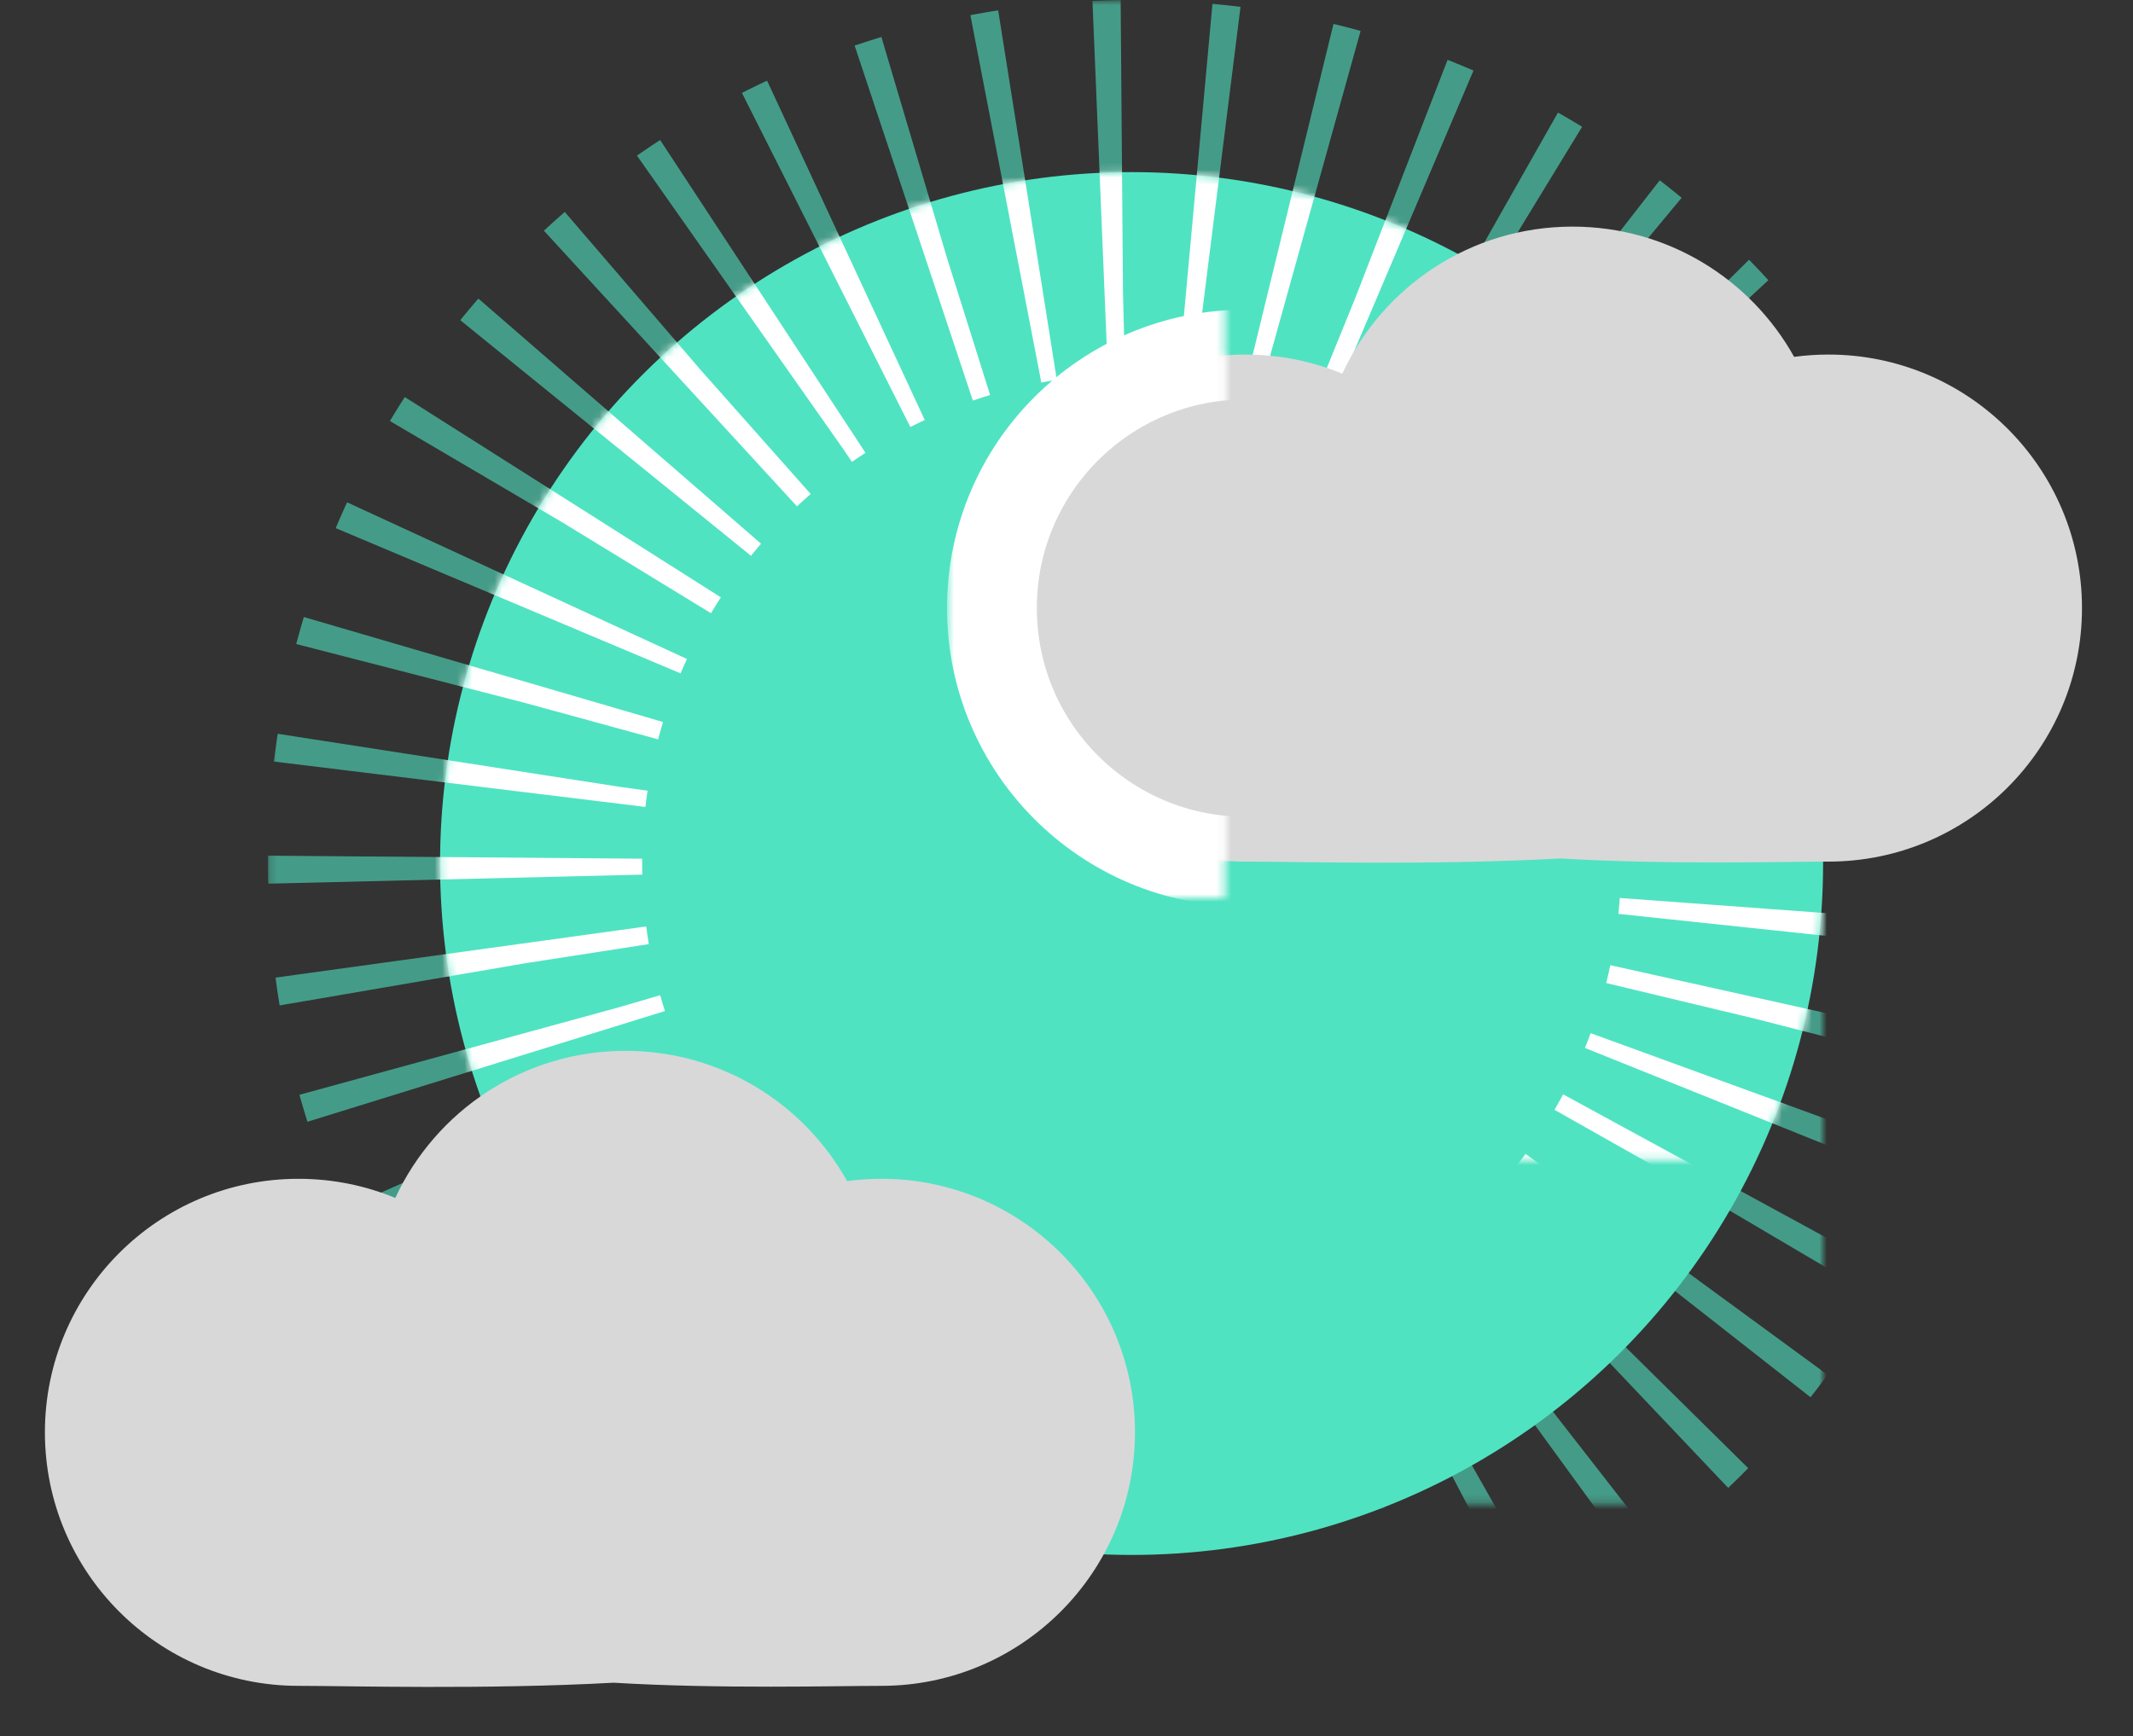 <?xml version="1.0" encoding="UTF-8"?>
<svg width="285px" height="232px" viewBox="0 0 285 232" version="1.1" xmlns="http://www.w3.org/2000/svg" xmlns:xlink="http://www.w3.org/1999/xlink">
    <rect x="0" y="0" width="285" height="232" fill="#333333" stroke="none"/>
    <!-- Generator: Sketch 40.3 (33839) - http://www.bohemiancoding.com/sketch -->
    <title>partly cloudy</title>
    <desc>Created with Sketch.</desc>
    <defs>
        <ellipse id="path-1" cx="145.195" cy="92.397" rx="92.397" ry="92.397"></ellipse>
        <mask id="mask-2" maskContentUnits="userSpaceOnUse" maskUnits="objectBoundingBox" x="-23" y="-23" width="230.794" height="230.794">
            <rect x="29.798" y="-23" width="230.794" height="230.794" fill="white"></rect>
            <use xlink:href="#path-1" fill="black"></use>
        </mask>
        <mask id="mask-3" maskContentUnits="userSpaceOnUse" maskUnits="objectBoundingBox" x="0" y="0" width="184.794" height="184.794" fill="white">
            <use xlink:href="#path-1"></use>
        </mask>
        <path d="M233.72,24.688 C227.931,14.305 216.84,7.283 204.108,7.283 C190.477,7.283 178.726,15.333 173.35,26.938 C169.364,25.29 164.995,24.381 160.413,24.381 C141.702,24.381 126.534,39.549 126.534,58.26 C126.534,76.971 141.702,92.14 160.413,92.14 C167.031,92.14 185.446,92.661 202.507,91.72 C216.754,92.573 232.321,92.14 238.304,92.14 C257.015,92.14 272.184,76.971 272.184,58.26 C272.184,39.549 257.015,24.381 238.304,24.381 C236.749,24.381 235.219,24.485 233.72,24.688 Z" id="path-4"></path>
        <mask id="mask-5" maskContentUnits="userSpaceOnUse" maskUnits="objectBoundingBox" x="-6" y="-6" width="157.65" height="97.001">
            <rect x="120.534" y="1.283" width="157.65" height="97.001" fill="white"></rect>
            <use xlink:href="#path-4" fill="black"></use>
        </mask>
        <path d="M107.186,134.836 C101.397,124.453 90.306,117.43 77.575,117.43 C63.943,117.43 52.192,125.481 46.817,137.086 C42.83,135.438 38.461,134.529 33.88,134.529 C15.168,134.529 0,149.697 0,168.408 C0,187.119 15.168,202.288 33.88,202.288 C40.498,202.288 58.912,202.809 75.973,201.868 C90.22,202.721 105.788,202.288 111.771,202.288 C130.482,202.288 145.65,187.119 145.65,168.408 C145.65,149.697 130.482,134.529 111.771,134.529 C110.216,134.529 108.685,134.633 107.186,134.836 Z" id="path-6"></path>
        <mask id="mask-7" maskContentUnits="userSpaceOnUse" maskUnits="objectBoundingBox" x="-6" y="-6" width="157.65" height="97.001">
            <rect x="-6" y="111.43" width="157.65" height="97.001" fill="white"></rect>
            <use xlink:href="#path-6" fill="black"></use>
        </mask>
    </defs>
    <g id="Symbols" stroke="none" stroke-width="1" fill="none" fill-rule="evenodd">
        <g id="partly-cloudy" transform="translate(6, 23)">
            <g>
                <g id="sun-copy" transform="translate(145.195, 92.397) rotate(-270) translate(-145.195, -92.397) ">
                    <use fill="#50E3C2" fill-rule="evenodd" xlink:href="#path-1"></use>
                    <use stroke-opacity="0.598" stroke="#50E3C2" mask="url(#mask-2)" stroke-width="46" stroke-dasharray="3,10" xlink:href="#path-1"></use>
                    <use stroke="#FFFFFF" mask="url(#mask-3)" stroke-width="54" stroke-dasharray="3,10" xlink:href="#path-1"></use>
                </g>
                <g id="cloudy-copy">
                    <use fill="#D8D8D8" fill-rule="evenodd" xlink:href="#path-4"></use>
                    <use stroke="#FFFFFF" mask="url(#mask-5)" stroke-width="12" xlink:href="#path-4"></use>
                </g>
                <g id="cloudy-copy-2">
                    <use fill="#D8D8D8" fill-rule="evenodd" xlink:href="#path-6"></use>
                    <use stroke="#FFFFFF" mask="url(#mask-7)" stroke-width="12" xlink:href="#path-6"></use>
                </g>
            </g>
        </g>
    </g>
</svg>